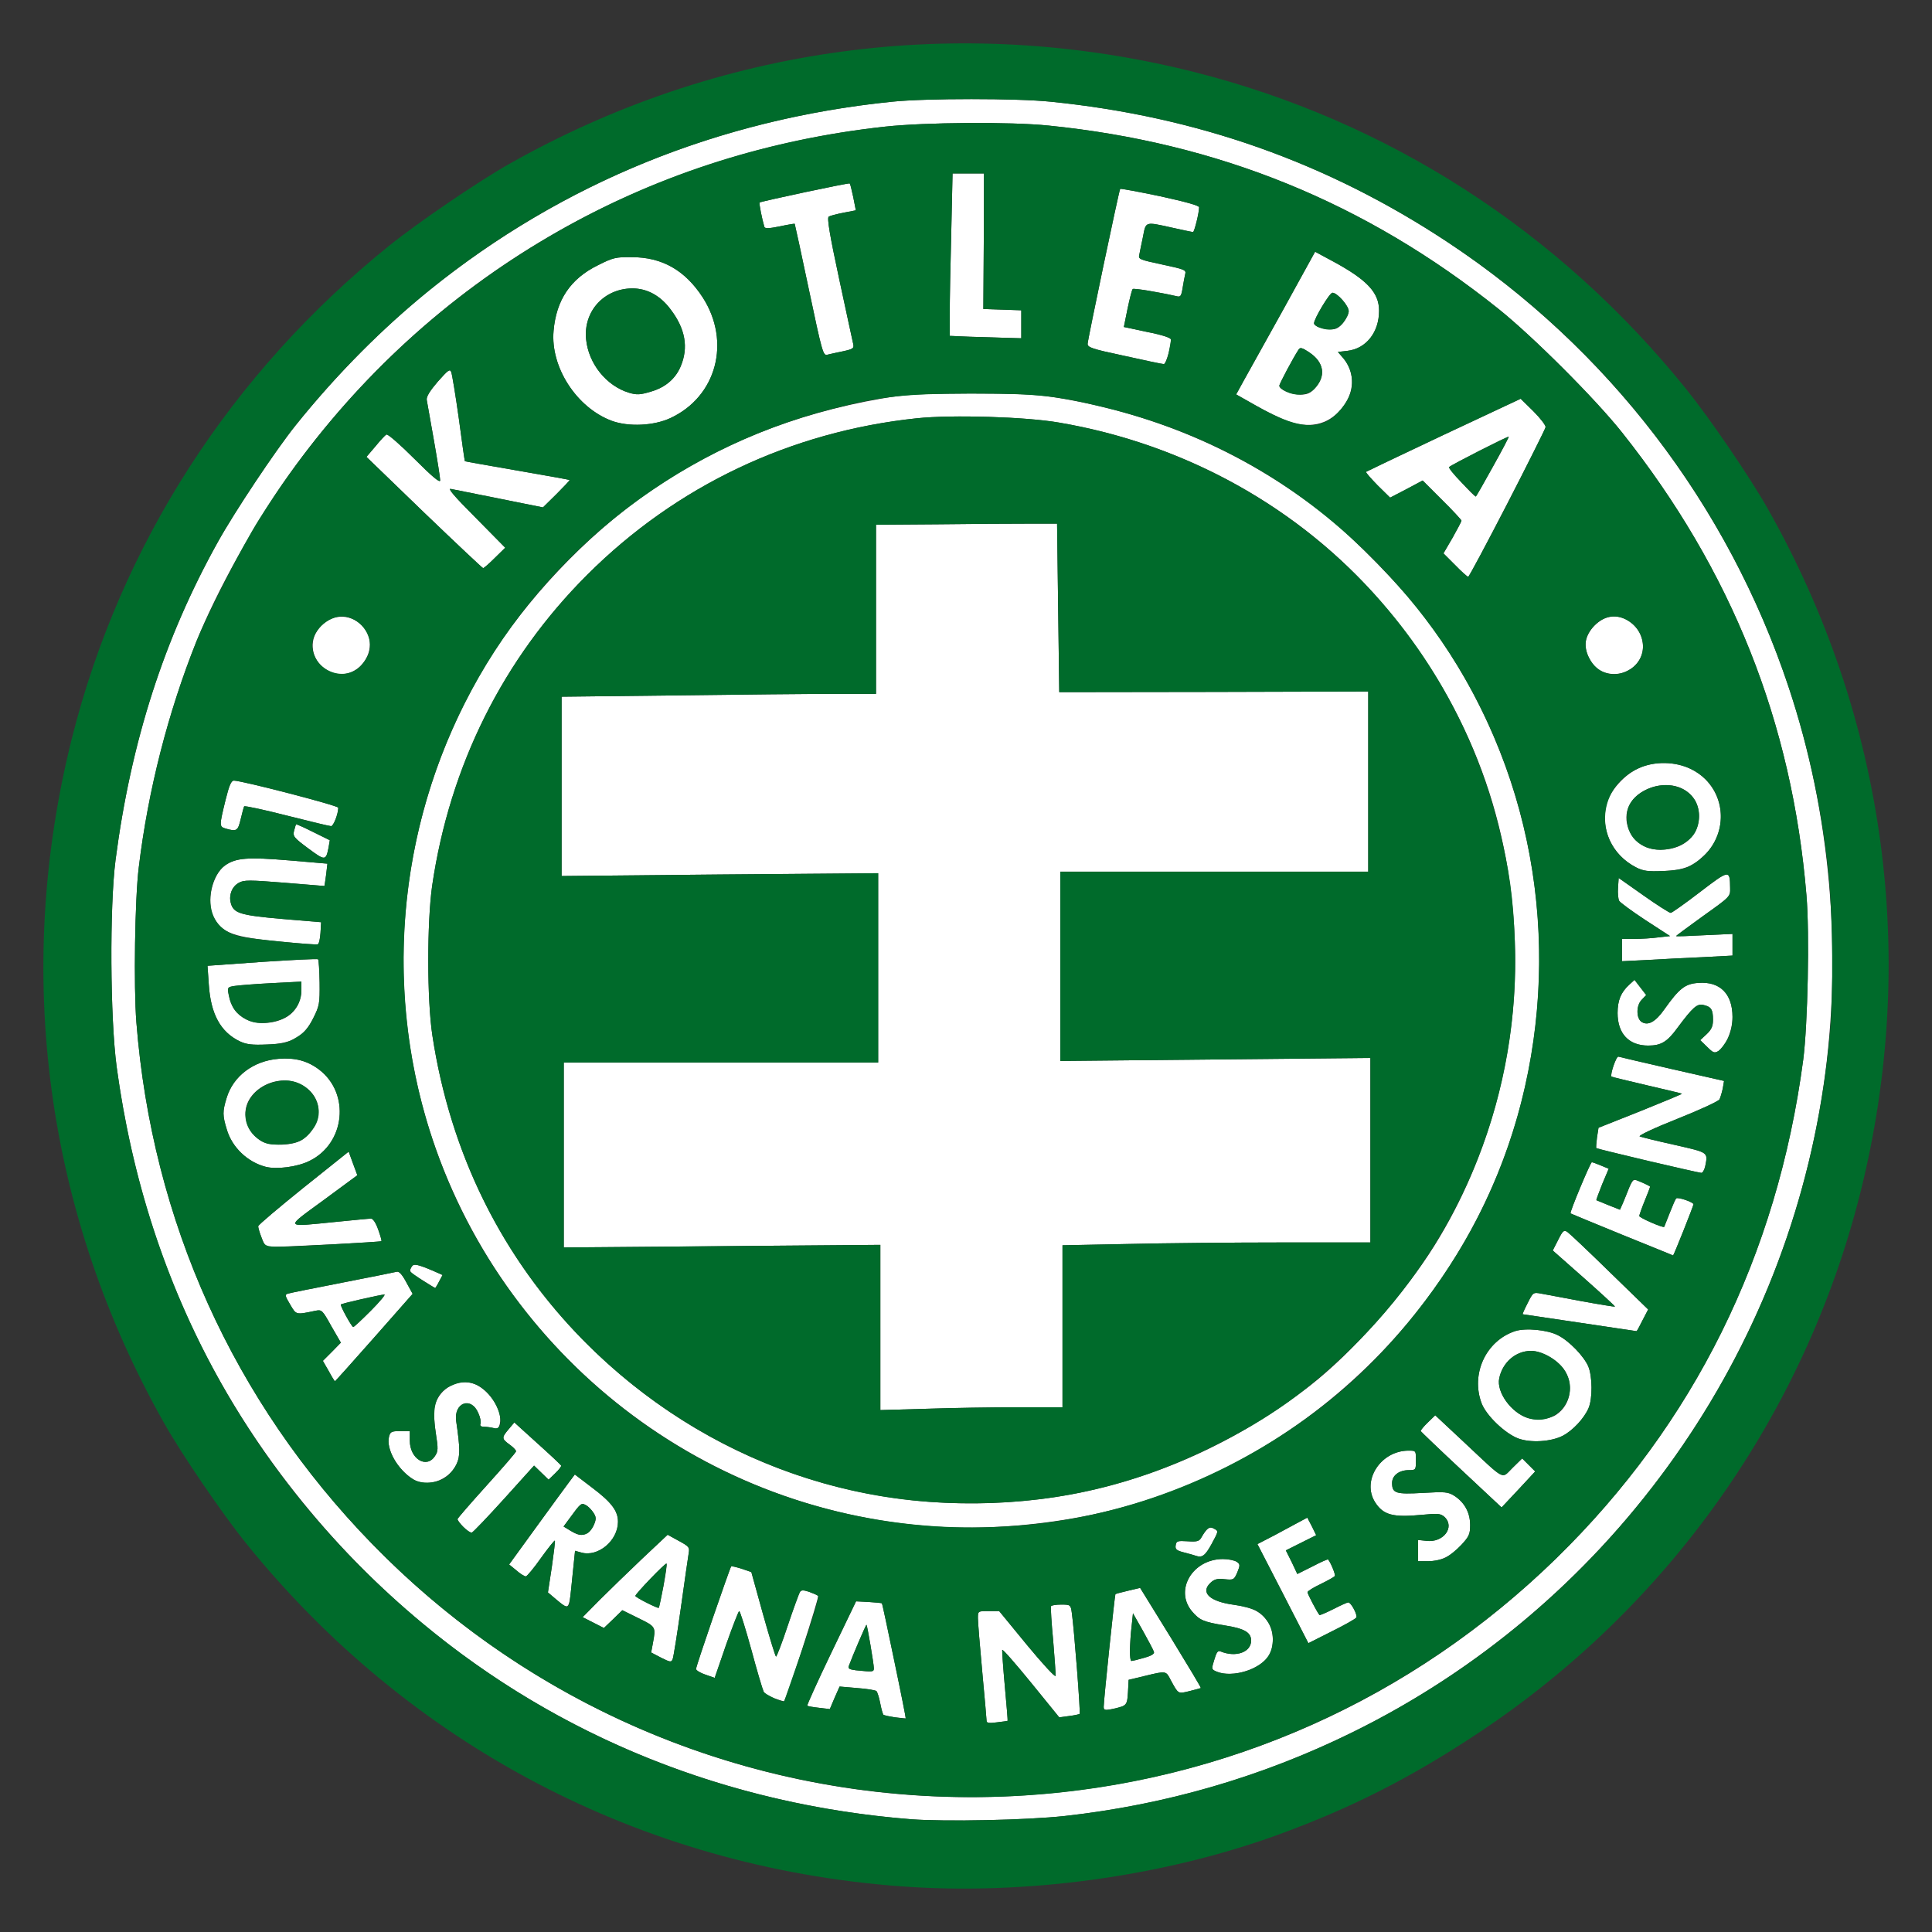 <!DOCTYPE svg PUBLIC "-//W3C//DTD SVG 20010904//EN" "http://www.w3.org/TR/2001/REC-SVG-20010904/DTD/svg10.dtd">
<svg version="1.0" xmlns="http://www.w3.org/2000/svg" viewBox="0 0 8910 8910" preserveAspectRatio="xMidYMid meet">
<rect x="0" y="0" width="8910" height="8910" fill="#333333" stroke="none"/>
<g id="layer1" fill="#ffffff" stroke="none">
 <path d="M4202 8390 c-1177 -93 -2208 -658 -2909 -1594 -409 -547 -659 -1168 -755 -1876 -30 -224 -33 -738 -5 -955 71 -544 223 -1019 472 -1466 76 -137 265 -421 358 -537 187 -233 405 -453 620 -626 615 -494 1334 -786 2132 -867 155 -16 575 -16 730 0 676 68 1276 281 1830 647 739 489 1293 1211 1574 2053 193 578 250 1229 161 1836 -189 1289 -1008 2412 -2175 2985 -419 206 -857 333 -1325 385 -174 19 -551 27 -708 15z m523 -110 c931 -61 1784 -441 2453 -1094 634 -620 1018 -1395 1138 -2298 21 -161 30 -583 15 -759 -66 -798 -345 -1498 -850 -2134 -123 -155 -411 -443 -571 -571 -613 -490 -1292 -766 -2075 -845 -177 -18 -569 -15 -753 5 -1118 122 -2101 696 -2750 1606 -156 218 -335 541 -427 770 -130 326 -222 684 -265 1040 -18 144 -24 551 -11 715 72 916 448 1748 1086 2404 789 811 1885 1234 3010 1161z"/>
 <path d="M4550 7937 c0 -6 -9 -109 -20 -227 -11 -118 -20 -230 -20 -247 0 -33 0 -33 49 -33 l49 0 128 156 c71 86 130 150 132 143 1 -8 -4 -81 -11 -164 -8 -82 -12 -153 -10 -157 2 -5 24 -8 47 -8 42 0 44 1 49 38 10 67 41 462 36 466 -2 2 -24 7 -49 10 l-45 6 -130 -160 c-71 -87 -131 -156 -133 -151 -1 4 4 79 12 167 8 87 14 159 13 160 -1 1 -23 4 -49 7 -35 5 -48 3 -48 -6z"/>
 <path d="M4128 7920 c-26 -3 -50 -9 -54 -12 -3 -4 -10 -28 -15 -55 -5 -26 -13 -50 -17 -54 -4 -4 -44 -11 -89 -14 l-81 -7 -23 52 -22 52 -50 -6 c-27 -3 -52 -7 -54 -10 -2 -2 47 -111 110 -242 l115 -239 58 3 c33 2 60 5 61 6 4 3 113 530 110 531 -1 0 -23 -2 -49 -5z m-98 -227 c0 -19 -30 -196 -34 -200 -2 -2 -65 145 -81 189 -5 13 1 17 32 21 80 8 83 8 83 -10z"/>
 <path d="M5090 7872 c0 -31 51 -516 54 -520 2 -2 29 -9 59 -16 l55 -13 142 230 c77 126 140 230 138 232 -2 1 -25 7 -52 14 -54 13 -51 15 -87 -51 -22 -43 -20 -43 -119 -19 l-75 18 -3 57 c-3 61 -7 65 -79 79 -27 5 -33 3 -33 -11z m185 -226 c33 -9 49 -18 47 -27 -2 -8 -25 -51 -50 -96 l-47 -83 -6 58 c-10 82 -10 162 -1 162 4 0 30 -6 57 -14z"/>
 <path d="M3572 7833 c-23 -8 -46 -22 -50 -31 -5 -10 -31 -97 -57 -194 -27 -98 -52 -178 -56 -178 -3 0 -30 69 -60 154 l-53 154 -43 -15 c-24 -8 -43 -20 -43 -26 0 -14 156 -466 162 -473 3 -2 24 3 49 11 l44 15 54 195 c30 107 57 195 60 195 3 0 28 -64 54 -143 26 -78 52 -148 56 -155 6 -9 15 -10 42 -1 19 7 38 15 42 19 6 5 -146 476 -157 486 0 1 -20 -5 -44 -13z"/>
 <path d="M5613 7710 c-27 -11 -27 -11 -11 -62 9 -29 15 -37 27 -32 70 29 141 4 141 -50 0 -38 -32 -56 -122 -70 -98 -16 -116 -24 -151 -65 -82 -98 3 -241 143 -241 25 0 54 6 64 13 15 11 16 15 2 49 -15 34 -17 35 -58 31 -34 -4 -48 0 -66 17 -47 45 -3 86 109 101 86 12 125 32 156 79 29 42 31 112 4 156 -38 63 -167 102 -238 74z"/>
 <path d="M3049 7645 l-46 -24 8 -43 c14 -75 14 -76 -66 -115 l-75 -37 -42 41 -43 41 -49 -25 -49 -25 79 -80 c44 -44 132 -129 196 -190 l117 -110 51 28 c48 26 51 30 46 58 -3 17 -19 130 -36 251 -17 121 -34 228 -38 237 -6 15 -11 14 -53 -7z m11 -331 c10 -54 17 -101 14 -103 -5 -5 -143 139 -144 149 0 6 103 59 108 55 1 -1 11 -47 22 -101z"/>
 <path d="M5917 7350 l-118 -229 33 -17 c18 -9 70 -36 115 -61 l82 -44 21 40 20 41 -70 35 -70 35 27 54 26 55 70 -35 c38 -20 70 -34 72 -32 12 14 35 70 31 76 -2 4 -32 21 -65 37 -34 16 -61 33 -61 38 0 8 43 90 55 105 2 2 30 -10 64 -27 33 -17 64 -31 69 -31 13 0 44 59 37 70 -4 6 -55 35 -114 64 l-107 54 -117 -228z"/>
 <path d="M2566 7377 l-39 -33 18 -118 c9 -64 16 -119 14 -121 -2 -2 -31 34 -64 80 -33 47 -65 85 -70 85 -6 0 -26 -12 -44 -28 l-33 -27 127 -175 c70 -96 138 -190 152 -208 l24 -32 80 61 c89 67 119 107 119 157 0 87 -92 164 -169 142 l-29 -8 -12 117 c-16 164 -13 159 -74 108z m143 -307 c10 -5 24 -23 31 -40 10 -25 10 -34 -4 -55 -9 -13 -24 -29 -35 -34 -20 -11 -23 -9 -74 61 l-28 38 33 20 c37 22 51 24 77 10z"/>
 <path d="M6540 7151 l0 -49 38 4 c79 10 134 -64 83 -111 -18 -15 -30 -16 -103 -9 -135 13 -179 1 -217 -59 -62 -100 27 -237 155 -237 34 0 34 0 34 45 0 44 -1 45 -33 45 -45 0 -77 25 -77 59 0 48 17 53 142 46 103 -6 116 -5 146 14 46 30 72 77 72 134 0 42 -5 53 -40 91 -50 54 -94 76 -154 76 l-46 0 0 -49z"/>
 <path d="M5515 7175 c-5 -2 -29 -9 -53 -15 -36 -9 -43 -15 -40 -33 3 -20 8 -22 55 -19 42 3 53 0 62 -15 27 -47 39 -55 60 -43 21 11 21 11 -11 70 -30 55 -44 65 -73 55z"/>
 <path d="M2137 7042 c-15 -15 -27 -32 -27 -36 0 -4 61 -74 135 -156 74 -82 135 -152 135 -157 0 -5 -13 -19 -30 -31 -37 -27 -37 -32 -4 -71 l26 -31 106 96 c59 53 108 99 110 103 1 4 -11 20 -28 36 l-30 29 -33 -32 -34 -33 -138 153 c-76 84 -143 154 -149 156 -7 1 -24 -10 -39 -26z"/>
 <path d="M4310 7040 c-1099 -73 -2036 -825 -2346 -1884 -205 -703 -102 -1468 283 -2101 174 -285 456 -584 734 -777 324 -226 678 -369 1085 -440 112 -19 165 -22 409 -23 223 0 303 4 393 18 472 76 895 263 1257 554 127 103 338 319 437 449 472 619 643 1407 472 2172 -223 998 -1040 1792 -2040 1986 -229 44 -470 60 -684 46z m485 -126 c444 -54 880 -238 1247 -524 194 -151 431 -418 573 -645 256 -409 390 -914 371 -1405 -21 -589 -230 -1117 -619 -1567 -372 -431 -900 -725 -1482 -824 -154 -27 -495 -37 -657 -20 -580 61 -1108 311 -1519 721 -389 388 -635 882 -716 1435 -24 170 -24 526 1 690 83 547 323 1029 701 1411 557 562 1314 824 2100 728z"/>
 <path d="M4060 6122 l0 -381 -730 6 -730 6 0 -426 0 -427 725 0 725 0 0 -437 0 -436 -730 6 -730 7 0 -413 0 -414 533 -6 c292 -4 619 -7 725 -7 l192 0 0 -390 0 -390 280 -2 c154 -2 342 -3 418 -3 l137 0 5 389 5 388 713 -1 712 -2 0 415 0 416 -710 0 -710 0 0 437 0 436 715 -7 715 -7 0 425 0 426 -408 0 c-225 0 -544 3 -710 7 l-302 6 0 374 0 373 -208 0 c-115 0 -304 3 -420 7 l-212 6 0 -381z"/>
 <path d="M6740 6779 c-102 -95 -186 -176 -188 -179 -1 -3 13 -21 33 -40 l34 -33 138 129 c190 178 166 165 219 113 l44 -43 30 30 30 30 -77 83 -78 83 -185 -173z"/>
 <path d="M1905 6822 c-72 -45 -125 -139 -111 -196 6 -23 11 -26 51 -26 l45 0 0 44 c0 84 77 131 116 71 15 -22 15 -34 4 -105 -7 -44 -10 -96 -7 -115 13 -82 96 -137 174 -116 73 20 144 125 128 188 -5 20 -10 24 -28 19 -12 -3 -32 -6 -44 -6 -15 0 -21 -5 -17 -14 3 -7 -1 -30 -10 -49 -33 -79 -115 -48 -102 38 18 123 19 162 1 198 -35 75 -136 109 -200 69z"/>
 <path d="M7002 6634 c-61 -23 -147 -105 -169 -162 -51 -135 19 -288 154 -333 49 -16 150 -6 198 19 52 26 120 97 140 144 19 46 20 148 1 192 -20 47 -73 104 -120 128 -53 27 -147 33 -204 12z m174 -109 c69 -45 85 -143 35 -212 -33 -45 -101 -83 -150 -83 -71 0 -132 53 -147 127 -13 64 56 159 133 183 38 12 98 5 129 -15z"/>
 <path d="M1516 6323 l-27 -47 42 -42 41 -42 -44 -76 c-41 -74 -44 -77 -73 -71 -92 19 -88 20 -117 -29 -24 -40 -25 -46 -10 -50 9 -3 123 -26 252 -51 129 -25 242 -48 250 -50 10 -3 25 13 44 49 l29 53 -178 202 c-97 110 -179 201 -180 201 -2 0 -15 -21 -29 -47z m194 -278 c41 -41 69 -75 63 -75 -14 0 -197 41 -201 46 -5 4 50 104 57 104 4 0 40 -34 81 -75z"/>
 <path d="M7285 6100 c-143 -21 -261 -39 -263 -39 -1 -1 9 -24 23 -51 25 -50 26 -51 63 -44 20 4 104 19 187 35 82 15 151 26 153 25 1 -2 -63 -61 -142 -131 l-145 -128 25 -49 c22 -44 27 -47 43 -36 10 7 98 90 195 185 l177 172 -26 50 c-14 28 -26 51 -28 50 -1 0 -119 -18 -262 -39z"/>
 <path d="M1948 5904 c-61 -37 -63 -40 -49 -63 9 -14 26 -11 99 20 l43 19 -16 30 c-8 16 -17 30 -18 30 -1 0 -28 -17 -59 -36z"/>
 <path d="M7480 5694 c-129 -53 -236 -97 -237 -98 -5 -5 92 -236 98 -236 4 0 23 7 42 15 l36 15 -30 71 c-16 40 -28 73 -27 74 2 1 27 11 56 23 l53 21 15 -34 c50 -123 39 -111 89 -91 19 8 35 17 35 19 0 2 -11 31 -25 65 -14 34 -25 66 -25 70 0 8 110 56 115 50 1 -2 12 -30 25 -63 13 -33 26 -64 30 -68 7 -8 80 17 80 27 0 7 -91 236 -94 236 0 -1 -107 -44 -236 -96z"/>
 <path d="M1206 5707 c-9 -23 -16 -47 -15 -52 0 -6 94 -85 208 -177 l209 -167 20 55 20 54 -156 115 c-180 132 -185 124 58 100 80 -8 152 -15 161 -15 9 0 22 19 33 50 10 28 17 52 15 54 -5 4 -434 26 -495 26 -39 0 -42 -2 -58 -43z"/>
 <path d="M7600 5354 c-129 -31 -236 -57 -238 -59 -2 -2 0 -24 3 -49 l7 -45 194 -77 c107 -43 193 -79 191 -80 -1 -1 -74 -19 -162 -39 -88 -21 -161 -38 -163 -40 -8 -7 22 -96 32 -92 6 2 118 28 249 58 l238 54 -6 35 c-4 19 -11 42 -15 50 -5 9 -92 49 -195 90 -106 42 -180 77 -173 81 7 3 79 21 161 39 158 36 154 33 141 99 -4 17 -12 31 -18 30 -6 0 -117 -25 -246 -55z"/>
 <path d="M1225 5381 c-84 -22 -155 -90 -179 -172 -20 -65 -20 -83 -1 -145 30 -101 124 -172 240 -181 76 -6 133 9 187 50 144 110 120 341 -45 421 -56 28 -152 40 -202 27z m172 -127 c99 -74 95 -198 -8 -252 -114 -60 -272 32 -256 149 6 49 29 84 70 110 43 27 153 23 194 -7z"/>
 <path d="M7873 4828 l-32 -31 30 -28 c22 -21 29 -36 29 -66 0 -47 -8 -60 -43 -68 -30 -8 -50 10 -120 104 -48 66 -76 83 -136 83 -89 0 -141 -55 -141 -150 0 -58 15 -95 53 -130 l25 -23 27 35 27 35 -22 23 c-25 27 -24 85 1 101 30 19 65 -1 106 -60 67 -94 94 -116 155 -120 100 -8 158 50 158 157 0 62 -30 134 -65 157 -18 11 -24 9 -52 -19z"/>
 <path d="M1105 4802 c-88 -43 -133 -125 -142 -261 l-6 -87 253 -18 c138 -9 254 -15 257 -12 3 3 6 52 7 108 1 96 -1 107 -29 163 -44 87 -97 118 -213 122 -70 3 -95 0 -127 -15z m210 -108 c46 -24 75 -74 75 -128 l0 -39 -137 7 c-76 4 -153 10 -171 13 -33 5 -34 7 -27 42 10 54 35 89 80 112 49 25 124 22 180 -7z"/>
 <path d="M7480 4382 l0 -52 58 0 c31 0 81 -3 110 -7 l54 -6 -114 -74 c-62 -41 -117 -81 -121 -89 -4 -8 -7 -35 -5 -60 l3 -45 115 81 c62 44 119 80 125 80 5 0 66 -43 135 -96 136 -104 138 -104 139 -19 1 40 1 40 -124 129 -69 50 -125 91 -125 93 0 2 59 0 130 -4 l130 -6 0 50 0 50 -132 7 c-73 3 -188 9 -255 13 l-123 6 0 -51z"/>
 <path d="M1310 4344 c-234 -21 -287 -40 -325 -115 -35 -68 -7 -195 53 -238 50 -35 104 -39 296 -23 l176 15 -6 51 c-4 28 -7 51 -8 52 0 0 -84 -7 -184 -15 -163 -13 -187 -13 -210 0 -32 17 -47 56 -38 92 12 49 43 58 237 75 l180 15 -3 50 c-2 28 -7 51 -13 52 -5 2 -75 -3 -155 -11z"/>
 <path d="M7545 4000 c-112 -58 -167 -179 -135 -295 17 -60 81 -132 145 -161 74 -35 173 -33 246 4 153 77 182 281 57 398 -55 52 -95 67 -188 71 -70 3 -92 0 -125 -17z m201 -99 c115 -52 121 -212 10 -265 -76 -36 -188 -6 -234 64 -45 66 -16 164 59 202 44 23 113 22 165 -1z"/>
 <path d="M1422 3913 c-66 -49 -72 -56 -66 -81 4 -15 8 -28 9 -30 2 -2 37 14 79 35 l77 38 -6 35 c-12 60 -16 60 -93 3z"/>
 <path d="M1040 3821 c-29 -9 -29 -12 0 -131 17 -68 26 -90 39 -90 36 0 481 115 481 125 0 28 -22 85 -33 85 -7 0 -99 -22 -205 -49 -106 -27 -194 -46 -196 -42 -2 3 -9 30 -16 59 -13 54 -18 58 -70 43z"/>
 <path d="M1511 3092 c-67 -37 -90 -121 -48 -183 47 -72 134 -86 197 -33 118 100 -13 291 -149 216z"/>
 <path d="M7383 3094 c-45 -22 -78 -89 -69 -139 10 -50 60 -101 109 -110 71 -14 144 44 153 121 13 101 -98 175 -193 128z"/>
 <path d="M6711 2606 l-54 -54 42 -72 c22 -39 41 -75 41 -79 0 -3 -40 -47 -90 -96 l-89 -89 -75 40 -75 39 -58 -57 c-31 -32 -55 -59 -53 -62 3 -2 164 -79 359 -171 l354 -166 59 58 c32 32 57 65 56 73 -5 23 -349 690 -357 690 -4 0 -31 -24 -60 -54z m173 -452 c43 -75 75 -138 74 -140 -4 -3 -264 129 -275 140 -5 5 114 136 123 136 1 0 36 -61 78 -136z"/>
 <path d="M1956 2364 l-266 -257 41 -48 c22 -27 45 -52 51 -55 6 -4 64 47 129 112 85 85 119 113 119 99 0 -11 -13 -94 -29 -185 -16 -91 -31 -175 -33 -186 -2 -15 15 -42 51 -84 48 -54 56 -60 62 -44 4 10 20 107 35 214 14 107 27 196 28 197 0 1 109 20 241 43 132 23 241 42 242 44 1 1 -26 30 -60 64 l-63 62 -199 -40 c-110 -22 -211 -42 -225 -45 -18 -5 13 32 113 132 l137 139 -48 47 c-26 26 -50 47 -54 47 -3 0 -125 -115 -272 -256z"/>
 <path d="M2822 1941 c-162 -60 -284 -247 -269 -415 12 -142 78 -241 205 -303 69 -35 83 -38 156 -37 140 0 246 61 327 186 131 204 64 457 -149 556 -77 36 -193 41 -270 13z m180 -135 c66 -19 113 -59 137 -116 37 -87 22 -174 -47 -264 -47 -63 -108 -96 -176 -96 -131 1 -226 106 -213 235 11 112 93 214 197 246 37 11 52 10 102 -5z"/>
 <path d="M5935 1941 c-27 -10 -91 -41 -142 -70 l-92 -52 34 -62 c19 -34 101 -182 183 -329 l147 -267 78 42 c162 87 217 146 217 230 0 100 -60 175 -146 185 l-44 5 25 29 c57 68 53 162 -11 236 -62 72 -146 90 -249 53z m127 -148 c55 -58 45 -122 -24 -168 -33 -22 -42 -24 -49 -13 -25 38 -89 158 -89 167 0 18 53 40 96 41 31 0 46 -6 66 -27z m132 -304 c14 -17 26 -41 26 -54 0 -25 -53 -85 -75 -85 -13 0 -85 120 -85 141 0 13 38 28 77 28 23 1 38 -7 57 -30z"/>
 <path d="M5185 1641 c-151 -32 -170 -39 -169 -56 1 -22 145 -708 150 -714 2 -2 84 13 184 34 119 26 180 43 180 51 0 26 -22 114 -28 114 -4 0 -47 -9 -96 -20 -127 -28 -121 -30 -135 43 -7 34 -15 71 -17 83 -5 19 3 22 106 44 103 22 111 25 106 44 -3 12 -8 40 -12 64 -6 38 -10 43 -28 38 -79 -18 -197 -38 -202 -33 -4 3 -14 44 -24 91 l-17 84 108 23 c71 14 109 27 109 35 0 36 -23 114 -33 113 -7 0 -88 -17 -182 -38z"/>
 <path d="M3731 1338 c-35 -167 -65 -304 -66 -306 -1 -1 -32 4 -69 12 -50 10 -68 11 -71 2 -11 -37 -25 -109 -22 -112 5 -5 412 -92 416 -88 2 2 9 30 16 63 l12 61 -57 11 c-31 6 -62 14 -68 18 -9 5 5 87 48 287 33 153 62 289 65 301 4 19 -1 23 -47 33 -29 6 -62 13 -73 16 -19 5 -24 -14 -84 -298z"/>
 <path d="M4473 1553 l-93 -4 0 -103 c0 -56 3 -225 7 -374 l6 -272 73 0 72 0 -1 313 -2 312 88 3 87 3 0 64 0 65 -72 -2 c-40 -1 -115 -4 -165 -5z"/>
 </g>
<g id="layer2" fill="#006b2b" stroke="none">
 <path d="M4150 8699 c-1194 -89 -2266 -652 -3017 -1584 -108 -134 -295 -408 -375 -550 -547 -966 -697 -2080 -427 -3158 225 -896 734 -1686 1464 -2274 134 -108 409 -295 550 -375 966 -547 2080 -697 3158 -427 897 226 1684 732 2274 1464 108 134 295 408 375 550 547 966 697 2080 427 3158 -257 1021 -886 1910 -1764 2491 -312 207 -587 346 -925 469 -534 193 -1167 279 -1740 236z m760 -324 c1028 -114 1964 -615 2619 -1403 527 -633 840 -1397 911 -2217 15 -175 12 -518 -5 -701 -114 -1201 -758 -2276 -1760 -2938 -554 -366 -1154 -579 -1830 -647 -155 -16 -575 -16 -730 0 -1103 112 -2063 633 -2752 1493 -93 116 -282 400 -358 537 -249 447 -401 922 -472 1466 -28 217 -25 731 5 955 140 1031 623 1911 1409 2565 634 528 1407 838 2255 905 157 12 534 4 708 -15z"/>
 <path d="M4219 8279 c-950 -64 -1838 -475 -2504 -1160 -638 -656 -1014 -1488 -1086 -2404 -13 -164 -7 -571 11 -715 43 -356 135 -714 265 -1040 55 -135 209 -436 290 -565 357 -569 835 -1024 1409 -1345 451 -252 946 -408 1478 -466 184 -20 576 -23 753 -5 783 79 1462 355 2075 845 160 128 448 416 571 571 505 636 784 1336 850 2134 15 176 6 598 -15 759 -120 903 -504 1678 -1138 2298 -793 773 -1860 1168 -2959 1093z m428 -343 c1 -1 -5 -73 -13 -160 -8 -88 -13 -163 -12 -167 2 -5 62 64 133 151 l130 160 45 -6 c25 -3 47 -8 49 -10 5 -4 -26 -399 -36 -466 -5 -37 -7 -38 -49 -38 -23 0 -45 3 -47 8 -2 4 2 75 10 157 7 83 12 156 11 164 -2 7 -61 -57 -132 -143 l-128 -156 -49 0 c-49 0 -49 0 -49 33 0 17 9 129 20 247 11 118 20 221 20 227 0 9 13 11 48 6 26 -3 48 -6 49 -7z m-523 -276 c-30 -145 -55 -265 -57 -266 -1 -1 -28 -4 -61 -6 l-58 -3 -115 239 c-63 131 -112 240 -110 242 2 3 27 7 54 10 l50 6 22 -52 23 -52 81 7 c45 3 85 10 89 14 4 4 12 28 17 54 5 27 12 51 15 55 6 5 96 20 103 17 1 -1 -22 -120 -53 -265z m1053 209 c19 -7 22 -17 25 -65 l3 -57 75 -18 c99 -24 97 -24 119 19 36 66 33 64 87 51 27 -7 50 -13 52 -14 2 -2 -61 -106 -138 -232 l-142 -230 -55 13 c-30 7 -57 14 -59 16 -3 4 -54 489 -54 520 0 14 6 16 33 11 17 -3 42 -10 54 -14z m-1477 -263 c45 -131 78 -242 73 -246 -4 -4 -23 -12 -42 -19 -27 -9 -36 -8 -42 1 -4 7 -30 77 -56 155 -26 79 -51 143 -54 143 -3 0 -30 -88 -60 -195 l-54 -195 -44 -15 c-25 -8 -46 -13 -49 -11 -6 7 -162 459 -162 473 0 6 19 18 43 26 l43 15 53 -154 c30 -85 57 -154 60 -154 4 0 29 80 56 178 26 97 52 184 57 194 6 12 87 50 94 44 1 0 38 -108 84 -240z m2079 88 c64 -32 91 -72 91 -135 0 -54 -29 -103 -75 -130 -17 -10 -63 -22 -104 -28 -112 -15 -156 -56 -109 -101 18 -17 32 -21 66 -17 41 4 43 3 58 -31 14 -34 13 -38 -2 -49 -10 -7 -39 -13 -64 -13 -140 0 -225 143 -143 241 35 41 53 49 151 65 90 14 122 32 122 70 0 54 -71 79 -141 50 -12 -5 -18 3 -27 32 -16 51 -16 51 11 62 44 17 111 11 166 -16z m-2639 -279 c17 -121 33 -234 36 -251 5 -28 2 -32 -46 -58 l-51 -28 -117 110 c-64 61 -152 146 -196 190 l-79 80 49 25 49 25 43 -41 42 -41 75 37 c80 39 80 40 66 115 l-8 43 46 24 c42 21 47 22 53 7 4 -9 21 -116 38 -237z m3115 45 c7 -11 -24 -70 -37 -70 -5 0 -36 14 -69 31 -34 17 -62 29 -64 27 -12 -15 -55 -97 -55 -105 0 -5 27 -22 61 -38 33 -16 63 -33 65 -37 4 -6 -19 -62 -31 -76 -2 -2 -34 12 -72 32 l-70 35 -26 -55 -27 -54 70 -35 70 -35 -20 -41 -21 -40 -82 44 c-45 25 -97 52 -115 61 l-33 17 118 229 117 228 107 -54 c59 -29 110 -58 114 -64z m-3630 -62 c2 -7 9 -65 15 -129 l12 -117 29 8 c77 22 169 -55 169 -142 0 -50 -30 -90 -119 -157 l-80 -61 -24 32 c-14 18 -82 112 -152 208 l-127 175 33 27 c18 16 38 28 44 28 5 0 37 -38 70 -85 33 -46 62 -82 64 -80 2 2 -5 57 -14 121 l-18 118 39 33 c43 36 53 39 59 21z m4041 -214 c18 -9 51 -36 74 -60 35 -38 40 -49 40 -91 0 -57 -26 -104 -72 -134 -30 -19 -43 -20 -146 -14 -125 7 -142 2 -142 -46 0 -34 32 -59 77 -59 32 0 33 -1 33 -45 0 -45 0 -45 -34 -45 -128 0 -217 137 -155 237 38 60 82 72 217 59 73 -7 85 -6 103 9 51 47 -4 121 -83 111 l-38 -4 0 49 0 49 46 0 c25 0 61 -7 80 -16z m-1078 -64 c32 -59 32 -59 11 -70 -21 -12 -33 -4 -60 43 -9 15 -20 18 -62 15 -47 -3 -52 -1 -55 19 -3 18 4 24 40 33 24 6 48 13 53 15 29 10 43 0 73 -55z m-3263 -208 l138 -153 34 33 33 32 30 -29 c17 -16 29 -32 28 -36 -2 -4 -51 -50 -110 -103 l-106 -96 -26 31 c-33 39 -33 44 4 71 17 12 30 26 30 31 0 5 -61 75 -135 157 -74 82 -135 152 -135 156 0 14 54 65 66 62 6 -2 73 -72 149 -156z m2445 117 c491 -53 972 -255 1370 -576 246 -198 479 -481 643 -778 364 -663 416 -1491 138 -2201 -128 -328 -312 -611 -566 -873 -354 -364 -768 -601 -1257 -721 -227 -56 -317 -65 -623 -65 -301 1 -409 12 -634 70 -739 188 -1361 688 -1701 1365 -421 838 -361 1848 156 2622 550 823 1489 1262 2474 1157z m2280 -273 l-30 -30 -44 43 c-53 52 -29 65 -219 -113 l-138 -129 -34 33 c-20 19 -34 37 -33 40 2 3 86 84 188 179 l185 173 78 -83 77 -83 -30 -30z m-4993 56 c17 -12 38 -38 48 -59 18 -36 17 -75 -1 -198 -13 -86 69 -117 102 -38 9 19 13 42 10 49 -4 9 2 14 17 14 12 0 32 3 44 6 52 14 36 -90 -24 -157 -47 -52 -100 -67 -159 -44 -82 31 -105 92 -84 225 11 71 11 83 -4 105 -39 60 -116 13 -116 -71 l0 -44 -45 0 c-40 0 -45 3 -51 26 -14 57 39 151 111 196 39 24 111 20 152 -10z m5149 -190 c47 -24 100 -81 120 -128 19 -44 18 -146 -1 -192 -20 -47 -88 -118 -140 -144 -48 -25 -149 -35 -198 -19 -135 45 -205 198 -154 333 22 57 108 139 169 162 57 21 151 15 204 -12z m-5481 -453 l178 -202 -29 -53 c-19 -36 -34 -52 -44 -49 -8 2 -121 25 -250 50 -129 25 -243 48 -252 51 -15 4 -14 10 10 50 29 49 25 48 117 29 29 -6 32 -3 73 71 l44 76 -41 42 -42 42 27 47 c14 26 27 47 29 47 1 0 83 -91 180 -201z m5850 -80 l26 -50 -177 -172 c-97 -95 -185 -178 -195 -185 -16 -11 -21 -8 -43 36 l-25 49 145 128 c79 70 143 129 142 131 -2 1 -71 -10 -153 -25 -83 -16 -167 -31 -187 -35 -37 -7 -38 -6 -63 44 -14 27 -24 50 -23 51 2 0 120 18 263 39 143 21 261 39 262 39 2 1 14 -22 28 -50z m-5550 -179 l16 -30 -43 -19 c-73 -31 -90 -34 -99 -20 -5 8 -9 17 -9 21 0 5 108 77 117 78 1 0 10 -14 18 -30z m5739 -235 c25 -63 46 -118 46 -121 0 -10 -73 -35 -80 -27 -4 4 -17 35 -30 68 -13 33 -24 61 -25 63 -5 6 -115 -42 -115 -50 0 -4 11 -36 25 -70 14 -34 25 -63 25 -65 0 -4 -66 -33 -75 -33 -3 0 -13 16 -21 35 -7 19 -20 51 -28 70 l-15 34 -53 -21 c-29 -12 -54 -22 -56 -23 -1 -1 11 -34 27 -74 l30 -71 -36 -15 c-19 -8 -38 -15 -42 -15 -6 0 -103 231 -98 236 2 2 467 192 473 194 1 0 23 -52 48 -115z m-6234 64 c124 -7 227 -13 229 -15 2 -2 -5 -26 -15 -54 -11 -31 -24 -50 -33 -50 -9 0 -81 7 -161 15 -243 24 -238 32 -58 -100 l156 -115 -20 -54 -20 -55 -209 167 c-114 92 -208 171 -208 177 -1 5 6 29 15 52 20 51 -6 49 324 32z m6334 -360 c13 -66 17 -63 -141 -99 -82 -18 -154 -36 -161 -39 -7 -4 67 -39 173 -81 103 -41 190 -81 195 -90 4 -8 11 -31 15 -50 l6 -35 -238 -54 c-131 -30 -243 -56 -249 -58 -10 -4 -40 85 -32 92 2 2 75 19 163 40 88 20 161 38 162 39 2 1 -84 37 -191 80 l-194 77 -7 45 c-3 25 -5 47 -3 49 4 4 467 113 484 114 6 1 14 -13 18 -30z m-6437 -25 c165 -80 189 -311 45 -421 -54 -41 -111 -56 -187 -50 -116 9 -210 80 -240 181 -19 62 -19 80 1 145 24 82 95 150 179 172 50 13 146 1 202 -27z m6541 -564 c15 -30 22 -62 22 -100 0 -107 -58 -165 -158 -157 -61 4 -88 26 -155 120 -41 59 -76 79 -106 60 -25 -16 -26 -74 -1 -101 l22 -23 -27 -35 -27 -35 -25 23 c-38 35 -53 72 -53 130 0 95 52 150 141 150 60 0 88 -17 136 -83 70 -94 90 -112 120 -104 35 8 43 21 43 68 0 30 -7 45 -29 66 l-30 28 32 31 c28 28 34 30 52 19 11 -8 30 -33 43 -57z m-6601 -6 c37 -22 55 -42 78 -89 28 -56 30 -67 29 -163 -1 -56 -4 -105 -7 -108 -3 -3 -119 3 -257 12 l-253 18 6 87 c9 136 54 218 142 261 32 15 57 18 127 15 75 -3 93 -7 135 -33z m6491 -370 l132 -7 0 -50 0 -50 -130 6 c-71 4 -130 6 -130 4 0 -2 56 -43 125 -93 125 -89 125 -89 124 -129 -1 -85 -3 -85 -139 19 -69 53 -130 96 -135 96 -6 0 -63 -36 -125 -80 l-115 -81 -3 45 c-2 25 1 52 5 60 4 8 59 48 121 89 l114 74 -54 6 c-29 4 -79 7 -110 7 l-58 0 0 52 0 51 123 -6 c67 -4 182 -10 255 -13z m-6380 -111 l3 -50 -180 -15 c-194 -17 -225 -26 -237 -75 -9 -36 6 -75 38 -92 23 -13 47 -13 210 0 100 8 184 15 184 15 1 -1 4 -24 8 -52 l6 -51 -176 -15 c-192 -16 -246 -12 -296 23 -40 29 -68 92 -68 157 0 92 50 152 142 172 52 11 334 39 353 35 6 -1 11 -24 13 -52z m6312 -307 c190 -98 196 -355 11 -448 -73 -37 -172 -39 -246 -4 -199 92 -205 356 -10 456 33 17 55 20 125 17 56 -2 97 -9 120 -21z m-6275 -86 l6 -35 -77 -38 c-42 -21 -77 -37 -79 -35 -1 2 -5 15 -9 30 -6 25 0 32 66 81 77 57 81 57 93 -3z m-405 -132 c7 -29 14 -56 16 -59 2 -4 90 15 196 42 106 27 198 49 205 49 11 0 33 -57 33 -85 0 -10 -445 -125 -481 -125 -13 0 -22 22 -39 90 -29 119 -29 122 0 131 52 15 57 11 70 -43z m551 -704 c15 -15 34 -43 40 -62 23 -71 -29 -153 -106 -168 -69 -13 -155 59 -155 130 0 113 141 177 221 100z m5848 18 c97 -52 89 -185 -13 -236 -49 -24 -99 -15 -142 28 -46 46 -54 97 -24 152 36 70 111 93 179 56z m-557 -769 c95 -186 174 -345 176 -353 1 -8 -24 -41 -56 -73 l-59 -58 -354 166 c-195 92 -356 169 -359 171 -2 3 22 30 53 62 l58 57 75 -39 75 -40 89 89 c50 49 90 93 90 96 0 4 -19 40 -41 79 l-42 72 54 54 c29 30 56 54 60 54 4 0 85 -152 181 -337z m-4670 250 l48 -47 -137 -139 c-100 -100 -131 -137 -113 -132 14 3 115 23 225 45 l199 40 63 -62 c34 -34 61 -63 60 -64 -1 -2 -110 -21 -242 -44 -132 -23 -241 -42 -241 -43 -1 -1 -14 -90 -28 -197 -15 -107 -31 -204 -35 -214 -6 -16 -14 -10 -62 44 -36 42 -53 69 -51 84 2 11 17 95 33 186 16 91 29 174 29 185 0 14 -34 -14 -119 -99 -65 -65 -123 -116 -129 -112 -6 3 -29 28 -51 55 l-41 48 266 257 c147 141 269 256 272 256 4 0 28 -21 54 -47z m810 -645 c213 -99 280 -352 149 -556 -81 -125 -187 -186 -327 -186 -73 -1 -87 2 -156 37 -127 62 -193 161 -205 303 -15 168 107 355 269 415 77 28 193 23 270 -13z m3024 16 c47 -22 99 -86 114 -138 14 -52 1 -111 -35 -154 l-25 -29 44 -5 c86 -10 146 -85 146 -185 0 -84 -55 -143 -217 -230 l-78 -42 -147 267 c-82 147 -164 295 -183 329 l-34 62 92 52 c156 88 247 109 323 73z m-727 -314 c6 -28 11 -57 11 -64 0 -8 -38 -21 -109 -35 l-108 -23 17 -84 c10 -47 20 -88 24 -91 5 -5 123 15 202 33 18 5 22 0 28 -38 4 -24 9 -52 12 -64 5 -19 -3 -22 -106 -44 -103 -22 -111 -25 -106 -44 2 -12 10 -49 17 -83 14 -73 8 -71 135 -43 49 11 92 20 96 20 6 0 28 -88 28 -114 0 -8 -61 -25 -180 -51 -100 -21 -182 -36 -184 -34 -5 6 -149 692 -150 714 -1 17 18 24 169 56 94 21 175 38 182 38 6 1 16 -22 22 -49z m-1501 -10 c46 -10 51 -14 47 -33 -3 -12 -32 -148 -65 -301 -43 -200 -57 -282 -48 -287 6 -4 37 -12 68 -18 l57 -11 -12 -61 c-7 -33 -14 -61 -16 -63 -4 -4 -411 83 -416 88 -3 3 11 75 22 112 3 9 21 8 71 -2 37 -8 68 -13 69 -12 1 2 31 139 66 306 60 284 65 303 84 298 11 -3 44 -10 73 -16z m822 -125 l0 -64 -87 -3 -88 -3 2 -312 1 -313 -72 0 -73 0 -6 272 c-4 149 -7 318 -7 374 l0 103 93 4 c50 1 125 4 165 5 l72 2 0 -65z"/>
 <path d="M3947 7703 c-31 -4 -37 -8 -32 -21 16 -44 79 -191 81 -189 4 4 34 181 34 200 0 18 -3 18 -83 10z"/>
 <path d="M5211 7608 c1 -29 4 -79 8 -110 l6 -58 47 83 c25 45 48 88 50 96 2 9 -14 18 -47 27 -27 8 -53 14 -57 14 -5 0 -8 -24 -7 -52z"/>
 <path d="M2983 7392 c-29 -14 -53 -29 -53 -32 1 -10 139 -154 144 -149 4 4 -30 199 -36 204 -2 2 -27 -9 -55 -23z"/>
 <path d="M2632 7060 l-33 -20 28 -38 c51 -70 54 -72 74 -61 11 5 26 21 35 34 14 21 14 30 4 55 -22 52 -56 62 -108 30z"/>
 <path d="M4330 6929 c-887 -45 -1710 -593 -2105 -1404 -113 -232 -191 -486 -231 -750 -25 -164 -25 -520 -1 -690 81 -553 327 -1047 716 -1435 411 -410 939 -660 1519 -721 162 -17 503 -7 657 20 999 171 1789 899 2029 1872 47 191 65 320 72 519 26 695 -236 1360 -731 1855 -214 214 -399 347 -670 480 -398 196 -797 277 -1255 254z m362 -439 l208 0 0 -373 0 -374 302 -6 c166 -4 485 -7 710 -7 l408 0 0 -426 0 -425 -715 7 -715 7 0 -436 0 -437 710 0 710 0 0 -416 0 -415 -712 2 -713 1 -5 -388 -5 -389 -137 0 c-76 0 -264 1 -418 3 l-280 2 0 390 0 390 -192 0 c-106 0 -433 3 -725 7 l-533 6 0 414 0 413 730 -7 730 -6 0 436 0 437 -725 0 -725 0 0 427 0 426 730 -6 730 -6 0 381 0 381 212 -6 c116 -4 305 -7 420 -7z"/>
 <path d="M7047 6540 c-77 -24 -146 -119 -133 -183 15 -74 76 -127 147 -127 49 0 117 38 150 83 85 117 -26 271 -164 227z"/>
 <path d="M1596 6069 c-16 -28 -26 -52 -24 -53 4 -5 187 -46 201 -46 6 0 -22 34 -63 75 -41 41 -77 75 -81 75 -3 0 -18 -23 -33 -51z"/>
 <path d="M1203 5261 c-131 -82 -71 -259 94 -277 126 -14 217 118 151 216 -39 57 -71 74 -146 78 -54 2 -73 -1 -99 -17z"/>
 <path d="M1135 4701 c-45 -23 -70 -58 -80 -112 -7 -35 -6 -37 27 -42 18 -3 95 -9 171 -13 l137 -7 0 39 c0 85 -64 144 -164 151 -37 3 -62 -1 -91 -16z"/>
 <path d="M7581 3902 c-48 -24 -73 -62 -78 -119 -6 -61 23 -108 87 -140 81 -41 177 -24 222 40 32 44 31 121 -1 166 -46 64 -158 90 -230 53z"/>
 <path d="M6740 2225 c-35 -35 -61 -67 -57 -71 11 -11 271 -143 275 -140 2 3 -147 276 -152 276 -1 0 -30 -29 -66 -65z"/>
 <path d="M2900 1811 c-104 -32 -186 -134 -197 -246 -13 -129 82 -234 213 -235 68 0 129 33 176 96 69 90 84 177 47 264 -24 57 -71 97 -137 116 -50 15 -65 16 -102 5z"/>
 <path d="M5928 1804 c-16 -8 -28 -19 -28 -25 0 -9 64 -129 89 -167 7 -11 16 -9 49 13 69 46 79 110 24 168 -30 31 -88 36 -134 11z"/>
 <path d="M6083 1510 c-13 -5 -23 -14 -23 -19 0 -21 72 -141 85 -141 22 0 75 60 75 85 0 13 -12 37 -26 54 -27 33 -65 39 -111 21z"/>
 </g>

</svg>